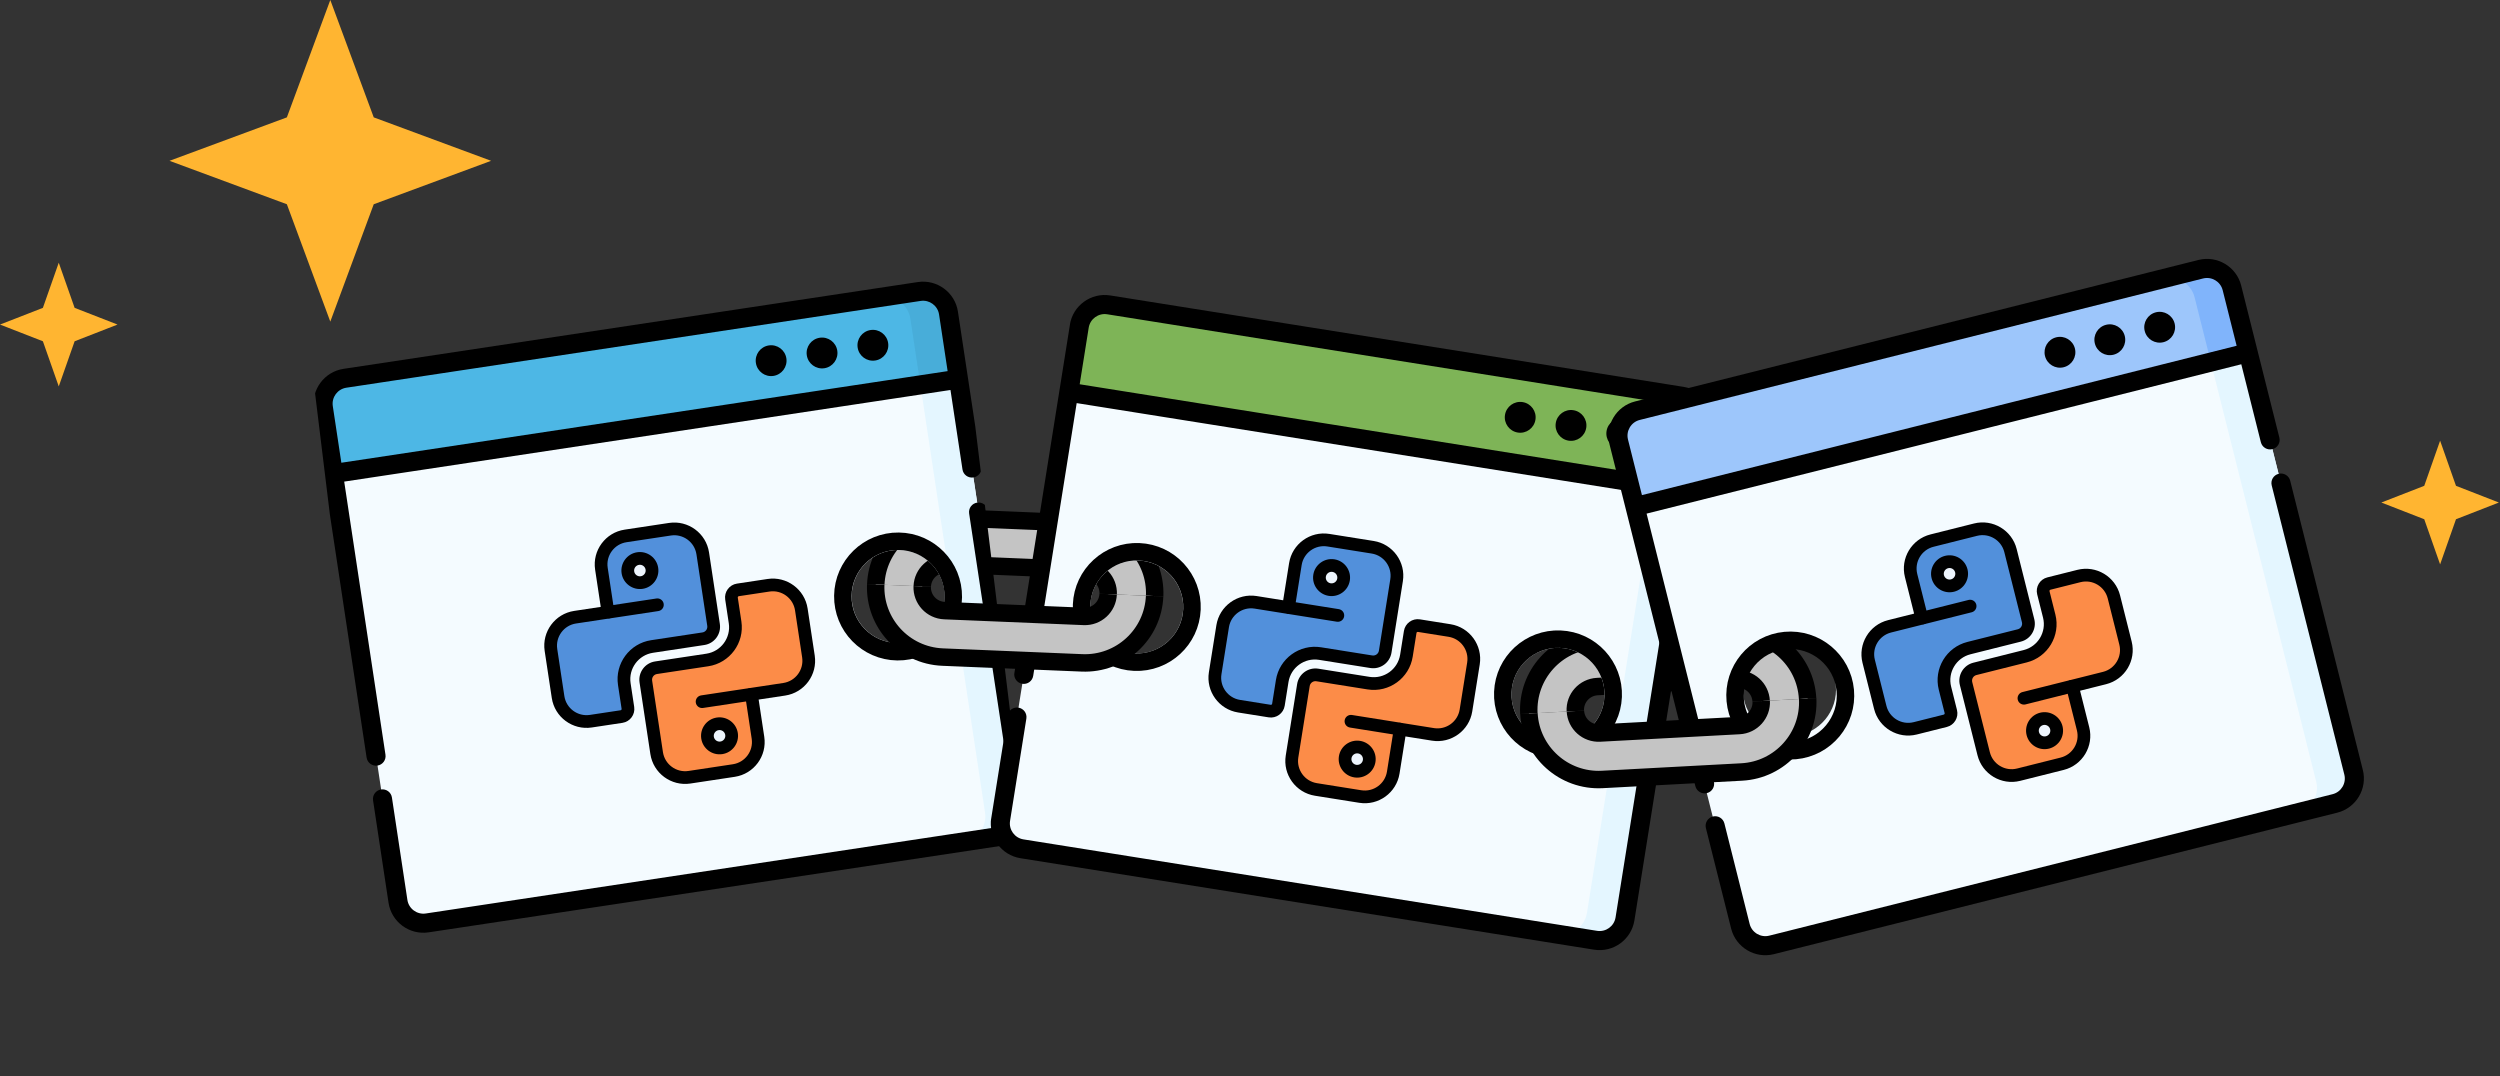 <svg width="295" height="127" viewBox="0 0 295 127" fill="none" xmlns="http://www.w3.org/2000/svg">
<rect x="0" y="0" width="295" height="127" fill="#333333" stroke="none"/>
<path fill-rule="evenodd" clip-rule="evenodd" d="M128.365 61.766C132.909 61.955 136.439 65.792 136.25 70.336L130.765 70.106C130.828 68.591 129.651 67.312 128.137 67.249L111.682 66.564C110.725 66.525 109.86 66.98 109.339 67.704C109.036 68.125 108.849 68.636 108.825 69.193L103.34 68.967C103.529 64.423 107.366 60.892 111.91 61.081L128.365 61.766Z" fill="#C4C4C4"/>
<path d="M136.25 70.336C136.439 65.792 132.909 61.955 128.365 61.766L111.91 61.081C107.366 60.892 103.529 64.423 103.34 68.967M130.765 70.106C130.828 68.591 129.651 67.312 128.137 67.249L111.682 66.564C110.167 66.501 108.888 67.678 108.825 69.193" stroke="black" stroke-width="2.059"/>
<g clip-path="url(#clip0_1011_224)">
<path d="M113.101 44.742L39.334 55.889L38.156 48.092C37.906 46.436 39.046 44.891 40.702 44.641L108.471 34.4C110.127 34.15 111.673 35.289 111.923 36.946L113.101 44.742Z" fill="#4DB7E5"/>
<path d="M108.475 34.398L103.977 35.078C105.633 34.828 107.178 35.968 107.428 37.624L108.606 45.42L113.104 44.74L111.926 36.944C111.676 35.288 110.131 34.148 108.475 34.398Z" fill="#48ADD9"/>
<path fill-rule="evenodd" clip-rule="evenodd" d="M50.415 108.867L118.184 98.626C119.84 98.376 120.98 96.831 120.73 95.175L113.103 44.701L39.336 55.848L46.963 106.321C47.213 107.978 48.758 109.117 50.415 108.867ZM105.915 75.875C108.947 75.915 111.437 73.49 111.477 70.458C111.516 67.426 109.091 64.936 106.06 64.896C103.028 64.857 100.538 67.282 100.498 70.313C100.458 73.345 102.883 75.835 105.915 75.875Z" fill="#F4FBFF"/>
<path d="M108.608 45.418L116.235 95.892C116.485 97.548 115.346 99.093 113.689 99.344L118.187 98.664C119.844 98.414 120.983 96.868 120.733 95.212L113.106 44.738L108.608 45.418Z" fill="#E4F6FF"/>
<path d="M102.729 38.943C101.735 39.093 101.051 40.02 101.202 41.014C101.352 42.008 102.279 42.691 103.273 42.541C104.266 42.391 104.95 41.464 104.8 40.47C104.65 39.477 103.723 38.793 102.729 38.943Z" fill="black"/>
<path d="M96.729 39.853C95.735 40.003 95.051 40.931 95.202 41.924C95.352 42.918 96.279 43.602 97.273 43.452C98.266 43.301 98.95 42.374 98.8 41.38C98.65 40.387 97.723 39.703 96.729 39.853Z" fill="black"/>
<path d="M91.265 44.358C92.258 44.208 92.942 43.28 92.792 42.287C92.642 41.293 91.715 40.609 90.721 40.759C89.727 40.91 89.044 41.837 89.194 42.83C89.344 43.824 90.271 44.508 91.265 44.358Z" fill="black"/>
<path d="M108.303 33.283L40.534 43.523C38.267 43.866 36.701 45.989 37.043 48.256L43.259 89.393C43.352 90.008 43.926 90.431 44.541 90.338C45.156 90.245 45.578 89.671 45.486 89.057L40.616 56.83L112.156 46.019L113.573 55.397C113.666 56.011 114.24 56.434 114.855 56.341C115.47 56.248 115.892 55.675 115.8 55.06L113.036 36.773C112.694 34.506 110.57 32.94 108.303 33.283ZM39.27 47.92C39.112 46.88 39.83 45.907 40.87 45.75L108.64 35.509C109.679 35.352 110.653 36.07 110.81 37.11L111.82 43.793L40.279 54.603L39.27 47.92Z" fill="black"/>
<path d="M115.302 59.31C114.687 59.403 114.264 59.977 114.357 60.591L119.614 95.38C119.771 96.42 119.053 97.393 118.014 97.55L50.243 107.791C49.204 107.948 48.23 107.23 48.073 106.191L46.247 94.103C46.154 93.488 45.58 93.065 44.965 93.158C44.35 93.251 43.928 93.825 44.02 94.44L45.847 106.527C46.19 108.794 48.313 110.36 50.58 110.017L118.35 99.777C120.617 99.434 122.183 97.311 121.84 95.044L116.583 60.255C116.49 59.64 115.917 59.217 115.302 59.31Z" fill="black"/>
<path d="M79.071 62.443L73.829 63.235C71.975 63.515 70.699 65.246 70.979 67.1L71.755 72.238L67.876 72.825C66.022 73.105 64.745 74.835 65.026 76.69L65.865 82.246C66.145 84.1 67.876 85.377 69.731 85.097L73.35 84.55C73.841 84.475 74.179 84.017 74.105 83.526L73.681 80.719C73.359 78.59 74.824 76.603 76.954 76.281L83.01 75.366C83.792 75.248 84.33 74.518 84.212 73.736L82.936 65.294C82.656 63.439 80.926 62.163 79.071 62.443Z" fill="#5290DB"/>
<path d="M90.68 69.06L87.061 69.607C86.57 69.681 86.232 70.139 86.306 70.63L86.73 73.437C87.052 75.567 85.587 77.554 83.457 77.876L77.401 78.791C76.619 78.909 76.081 79.639 76.199 80.421L77.475 88.863C77.755 90.717 79.486 91.994 81.34 91.713L86.581 90.921C88.436 90.641 89.712 88.911 89.432 87.056L88.655 81.918L92.535 81.332C94.389 81.052 95.665 79.321 95.385 77.466L94.546 71.91C94.265 70.056 92.535 68.78 90.68 69.06Z" fill="#FC8C48"/>
<path d="M75.734 68.743C76.516 68.625 77.055 67.895 76.936 67.113C76.818 66.331 76.089 65.793 75.307 65.911C74.525 66.029 73.986 66.759 74.105 67.541C74.223 68.323 74.953 68.861 75.734 68.743Z" fill="#EDF4FC"/>
<path d="M85.109 88.243C85.891 88.125 86.43 87.395 86.311 86.613C86.193 85.831 85.464 85.293 84.682 85.411C83.9 85.529 83.361 86.259 83.48 87.041C83.598 87.823 84.328 88.361 85.109 88.243Z" fill="#EDF4FC"/>
<path d="M73.45 85.296L69.83 85.843C67.569 86.185 65.452 84.624 65.11 82.363L64.27 76.807C63.929 74.546 65.49 72.429 67.751 72.087L70.888 71.613L70.224 67.217C69.883 64.957 71.444 62.839 73.705 62.498L78.946 61.706C81.207 61.364 83.324 62.925 83.666 65.186L84.942 73.629C85.121 74.818 84.299 75.933 83.11 76.112L77.053 77.028C75.337 77.287 74.151 78.895 74.41 80.612L74.835 83.419C74.97 84.318 74.349 85.161 73.45 85.296ZM67.975 73.571C66.533 73.789 65.537 75.14 65.755 76.582L66.594 82.139C66.812 83.581 68.163 84.577 69.605 84.359L73.225 83.812C73.306 83.8 73.362 83.724 73.35 83.643L72.925 80.836C72.542 78.301 74.293 75.927 76.829 75.543L82.885 74.628C83.256 74.572 83.513 74.224 83.457 73.853L82.181 65.411C81.963 63.968 80.612 62.972 79.17 63.19L73.928 63.982C72.486 64.2 71.49 65.551 71.708 66.993L72.484 72.131C72.546 72.541 72.264 72.924 71.854 72.986L67.975 73.572L67.975 73.571Z" fill="black"/>
<path d="M77.685 72.106L72.021 72.962C71.611 73.024 71.229 72.742 71.167 72.332C71.105 71.922 71.387 71.54 71.797 71.478L77.461 70.622C77.871 70.56 78.253 70.842 78.315 71.252C78.377 71.662 78.095 72.044 77.685 72.106Z" fill="black"/>
<path d="M86.704 91.665L81.463 92.457C79.202 92.798 77.085 91.237 76.743 88.976L75.467 80.534C75.287 79.344 76.109 78.23 77.299 78.05L83.355 77.135C85.072 76.875 86.258 75.267 85.998 73.551L85.574 70.744C85.438 69.844 86.059 69.002 86.959 68.866L90.578 68.319C92.839 67.978 94.956 69.539 95.298 71.8L96.138 77.356C96.479 79.617 94.918 81.734 92.657 82.075L89.52 82.549L90.184 86.945C90.526 89.206 88.965 91.323 86.704 91.665ZM77.523 79.534C77.152 79.591 76.895 79.939 76.951 80.31L78.227 88.752C78.445 90.195 79.796 91.191 81.238 90.973L86.48 90.181C87.922 89.963 88.918 88.612 88.7 87.17L87.924 82.031C87.862 81.621 88.144 81.239 88.554 81.177L92.433 80.591C93.875 80.373 94.872 79.022 94.654 77.58L93.814 72.024C93.596 70.582 92.245 69.585 90.803 69.803L87.183 70.35C87.102 70.362 87.046 70.438 87.059 70.519L87.483 73.326C87.866 75.862 86.115 78.236 83.58 78.619L77.523 79.534L77.523 79.534Z" fill="black"/>
<path d="M88.622 82.684L82.959 83.54C82.549 83.602 82.166 83.32 82.104 82.91C82.042 82.5 82.324 82.118 82.734 82.056L88.398 81.2C88.808 81.138 89.191 81.42 89.252 81.83C89.314 82.24 89.032 82.622 88.622 82.684Z" fill="black"/>
<path d="M75.834 69.483C74.644 69.662 73.529 68.841 73.35 67.651C73.17 66.46 73.992 65.346 75.181 65.166C76.372 64.986 77.486 65.808 77.666 66.998C77.846 68.188 77.024 69.303 75.834 69.483ZM75.406 66.651C75.034 66.707 74.778 67.055 74.834 67.427C74.89 67.798 75.238 68.055 75.609 67.999C75.981 67.942 76.238 67.594 76.182 67.223C76.125 66.851 75.777 66.594 75.406 66.651Z" fill="black"/>
<path d="M85.232 88.986C84.042 89.166 82.928 88.344 82.748 87.154C82.568 85.964 83.39 84.85 84.58 84.67C85.77 84.49 86.884 85.312 87.064 86.502C87.244 87.692 86.422 88.806 85.232 88.986ZM84.804 86.154C84.433 86.21 84.176 86.558 84.232 86.93C84.288 87.301 84.636 87.558 85.008 87.502C85.379 87.446 85.636 87.098 85.58 86.726C85.524 86.355 85.176 86.098 84.804 86.154Z" fill="black"/>
<circle cx="105.972" cy="70.386" r="6.519" transform="rotate(0.754 105.972 70.386)" stroke="black" stroke-width="2.059"/>
</g>
<path fill-rule="evenodd" clip-rule="evenodd" d="M204.633 74.652C209.174 74.409 213.053 77.892 213.297 82.434L207.815 82.726C207.734 81.212 206.44 80.051 204.927 80.132L188.482 81.014C187.525 81.066 186.708 81.602 186.258 82.371C185.996 82.819 185.858 83.346 185.888 83.903L180.406 84.199C180.162 79.658 183.646 75.779 188.187 75.535L204.633 74.652Z" fill="#C4C4C4"/>
<path d="M213.297 82.434C213.053 77.892 209.174 74.409 204.633 74.652L188.187 75.535C183.646 75.779 180.162 79.658 180.406 84.199M207.815 82.726C207.734 81.212 206.441 80.051 204.927 80.132L188.482 81.014C186.968 81.096 185.806 82.389 185.888 83.903" stroke="black" stroke-width="2.059"/>
<g clip-path="url(#clip1_1011_224)">
<path d="M199.783 58.024L126.109 46.278L127.351 38.491C127.614 36.837 129.169 35.71 130.823 35.974L198.507 46.765C200.161 47.029 201.288 48.584 201.024 50.238L199.783 58.024Z" fill="#7EB457"/>
<path d="M198.516 46.767L194.023 46.051C195.677 46.315 196.804 47.869 196.541 49.523L195.299 57.31L199.792 58.026L201.033 50.239C201.297 48.585 200.17 47.031 198.516 46.767Z" fill="#77AD50"/>
<path fill-rule="evenodd" clip-rule="evenodd" d="M188.289 110.912L120.605 100.121C118.951 99.857 117.824 98.302 118.088 96.648L126.125 46.238L199.799 57.985L191.761 108.395C191.497 110.049 189.943 111.176 188.289 110.912ZM189.328 82.16C189.202 85.189 186.644 87.543 183.614 87.417C180.585 87.291 178.232 84.733 178.358 81.704C178.484 78.674 181.042 76.321 184.071 76.447C187.1 76.573 189.454 79.131 189.328 82.16ZM133.904 77.112C136.933 77.238 139.491 74.885 139.617 71.855C139.743 68.826 137.389 66.268 134.36 66.142C131.331 66.016 128.773 68.37 128.647 71.399C128.521 74.428 130.874 76.986 133.904 77.112Z" fill="#F4FBFF"/>
<path d="M195.3 57.306L187.262 107.716C186.998 109.37 185.444 110.497 183.79 110.233L188.282 110.949C189.936 111.213 191.491 110.086 191.754 108.432L199.792 58.022L195.3 57.306Z" fill="#E4F6FF"/>
<path d="M191.656 49.357C190.664 49.199 189.731 49.875 189.573 50.867C189.415 51.86 190.091 52.792 191.083 52.951C192.076 53.109 193.008 52.433 193.167 51.44C193.325 50.448 192.649 49.515 191.656 49.357Z" fill="black"/>
<path d="M185.664 48.404C184.672 48.245 183.739 48.922 183.581 49.914C183.422 50.907 184.099 51.839 185.091 51.998C186.084 52.156 187.016 51.48 187.175 50.487C187.333 49.495 186.657 48.562 185.664 48.404Z" fill="black"/>
<path d="M179.099 51.041C180.091 51.199 181.024 50.523 181.182 49.53C181.341 48.538 180.664 47.605 179.672 47.447C178.68 47.288 177.747 47.965 177.588 48.957C177.43 49.95 178.107 50.882 179.099 51.041Z" fill="black"/>
<path d="M198.689 45.654L131.005 34.862C128.741 34.501 126.605 36.049 126.244 38.314L119.693 79.398C119.595 80.012 120.013 80.59 120.628 80.688C121.242 80.785 121.819 80.367 121.917 79.753L127.048 47.567L198.498 58.959L197.005 68.324C196.907 68.938 197.326 69.515 197.94 69.613C198.554 69.711 199.131 69.293 199.229 68.679L202.141 50.415C202.502 48.151 200.953 46.014 198.689 45.654ZM128.467 38.668C128.633 37.63 129.612 36.92 130.651 37.085L198.334 47.877C199.373 48.043 200.083 49.022 199.917 50.06L198.853 56.735L127.403 45.343L128.467 38.668Z" fill="black"/>
<path d="M197.465 72.576C196.851 72.478 196.274 72.897 196.176 73.511L190.636 108.256C190.471 109.294 189.491 110.004 188.453 109.838L120.769 99.047C119.73 98.881 119.021 97.902 119.186 96.864L121.111 84.791C121.209 84.177 120.791 83.6 120.176 83.502C119.562 83.404 118.985 83.823 118.887 84.437L116.963 96.509C116.602 98.773 118.15 100.909 120.414 101.27L188.099 112.062C190.363 112.423 192.499 110.875 192.86 108.61L198.4 73.865C198.497 73.251 198.079 72.674 197.465 72.576Z" fill="black"/>
<path d="M161.988 64.573L156.754 63.738C154.902 63.443 153.161 64.705 152.865 66.557L152.047 71.689L148.173 71.071C146.321 70.776 144.58 72.037 144.284 73.89L143.399 79.439C143.104 81.291 144.366 83.032 146.218 83.327L149.833 83.904C150.324 83.982 150.785 83.648 150.863 83.157L151.31 80.354C151.649 78.227 153.648 76.778 155.775 77.117L161.824 78.082C162.605 78.206 163.338 77.674 163.463 76.893L164.807 68.461C165.103 66.609 163.841 64.868 161.988 64.573Z" fill="#5290DB"/>
<path d="M171.051 74.397L167.436 73.82C166.946 73.742 166.485 74.076 166.407 74.567L165.96 77.37C165.62 79.497 163.622 80.946 161.495 80.607L155.446 79.643C154.665 79.518 153.931 80.05 153.806 80.831L152.462 89.263C152.167 91.115 153.429 92.856 155.281 93.151L160.516 93.986C162.368 94.281 164.109 93.019 164.404 91.167L165.222 86.035L169.097 86.653C170.949 86.948 172.69 85.686 172.985 83.834L173.87 78.285C174.165 76.433 172.903 74.692 171.051 74.397Z" fill="#FC8C48"/>
<path d="M156.893 69.562C157.674 69.686 158.408 69.154 158.533 68.373C158.657 67.592 158.125 66.858 157.344 66.733C156.563 66.609 155.829 67.141 155.704 67.922C155.58 68.703 156.112 69.437 156.893 69.562Z" fill="#EDF4FC"/>
<path d="M159.932 90.995C160.713 91.12 161.447 90.588 161.572 89.806C161.696 89.025 161.164 88.291 160.383 88.167C159.602 88.042 158.868 88.575 158.743 89.356C158.619 90.137 159.151 90.871 159.932 90.995Z" fill="#EDF4FC"/>
<path d="M149.706 84.648L146.091 84.072C143.833 83.712 142.289 81.582 142.649 79.324L143.533 73.775C143.893 71.517 146.023 69.973 148.281 70.333L151.414 70.833L152.114 66.443C152.474 64.185 154.604 62.641 156.862 63.001L162.097 63.835C164.355 64.195 165.899 66.325 165.539 68.583L164.195 77.015C164.005 78.203 162.884 79.016 161.696 78.826L155.647 77.862C153.933 77.588 152.315 78.761 152.042 80.476L151.595 83.279C151.451 84.177 150.604 84.792 149.706 84.648ZM148.045 71.816C146.604 71.586 145.245 72.571 145.016 74.012L144.131 79.561C143.901 81.001 144.886 82.36 146.327 82.59L149.942 83.166C150.023 83.179 150.099 83.124 150.112 83.043L150.559 80.239C150.963 77.707 153.351 75.976 155.883 76.379L161.932 77.344C162.303 77.403 162.653 77.149 162.712 76.778L164.056 68.347C164.286 66.906 163.301 65.547 161.86 65.318L156.625 64.483C155.185 64.253 153.826 65.238 153.596 66.679L152.778 71.811C152.713 72.22 152.328 72.499 151.919 72.434L148.045 71.816L148.045 71.816Z" fill="black"/>
<path d="M157.747 73.362L152.091 72.46C151.681 72.395 151.402 72.01 151.468 71.601C151.533 71.191 151.918 70.912 152.327 70.978L157.984 71.879C158.393 71.945 158.672 72.329 158.607 72.739C158.542 73.148 158.157 73.427 157.747 73.362Z" fill="black"/>
<path d="M160.396 94.731L155.161 93.896C152.903 93.536 151.359 91.406 151.719 89.149L153.063 80.717C153.253 79.529 154.374 78.716 155.562 78.905L161.611 79.87C163.325 80.143 164.943 78.97 165.216 77.256L165.663 74.453C165.806 73.554 166.654 72.94 167.552 73.083L171.167 73.659C173.424 74.019 174.969 76.149 174.609 78.407L173.724 83.956C173.364 86.214 171.234 87.758 168.976 87.398L165.843 86.899L165.143 91.289C164.783 93.547 162.653 95.091 160.396 94.731ZM155.325 80.388C154.955 80.329 154.605 80.583 154.546 80.954L153.201 89.385C152.971 90.826 153.957 92.185 155.397 92.414L160.632 93.249C162.072 93.479 163.431 92.493 163.661 91.053L164.479 85.921C164.545 85.512 164.929 85.233 165.339 85.298L169.213 85.916C170.653 86.146 172.012 85.161 172.242 83.72L173.127 78.171C173.356 76.73 172.371 75.372 170.931 75.142L167.316 74.566C167.235 74.553 167.159 74.608 167.146 74.689L166.699 77.492C166.295 80.025 163.907 81.756 161.374 81.352L155.326 80.388L155.325 80.388Z" fill="black"/>
<path d="M164.951 86.752L159.294 85.85C158.884 85.785 158.606 85.401 158.671 84.991C158.736 84.582 159.121 84.303 159.53 84.368L165.187 85.27C165.596 85.335 165.875 85.72 165.81 86.129C165.745 86.539 165.36 86.818 164.951 86.752Z" fill="black"/>
<path d="M156.78 70.311C155.592 70.121 154.779 69.001 154.969 67.812C155.158 66.623 156.279 65.81 157.468 66C158.656 66.189 159.469 67.311 159.28 68.499C159.09 69.688 157.969 70.5 156.78 70.311ZM157.231 67.483C156.861 67.423 156.51 67.677 156.451 68.049C156.392 68.419 156.646 68.77 157.017 68.829C157.388 68.888 157.738 68.634 157.797 68.263C157.856 67.892 157.602 67.542 157.231 67.483Z" fill="black"/>
<path d="M159.804 91.733C158.615 91.543 157.803 90.422 157.992 89.234C158.182 88.045 159.303 87.232 160.491 87.422C161.68 87.611 162.493 88.732 162.303 89.921C162.113 91.109 160.992 91.922 159.804 91.733ZM160.255 88.904C159.884 88.845 159.534 89.099 159.475 89.47C159.416 89.841 159.669 90.191 160.04 90.25C160.411 90.309 160.762 90.055 160.821 89.684C160.88 89.314 160.626 88.963 160.255 88.904Z" fill="black"/>
<circle cx="183.843" cy="81.936" r="6.519" transform="rotate(2.383 183.843 81.936)" stroke="black" stroke-width="2.059"/>
<circle cx="134.14" cy="71.623" r="6.519" transform="rotate(2.383 134.14 71.623)" stroke="black" stroke-width="2.059"/>
</g>
<g clip-path="url(#clip2_1011_224)">
<path d="M265.29 41.616L192.933 59.788L191.012 52.141C190.604 50.516 191.59 48.868 193.215 48.461L259.689 31.766C261.314 31.358 262.961 32.344 263.369 33.969L265.29 41.616Z" fill="#9DC6FB"/>
<path d="M259.693 31.767L255.281 32.875C256.906 32.467 258.553 33.453 258.961 35.078L260.882 42.725L265.294 41.617L263.373 33.97C262.965 32.345 261.318 31.359 259.693 31.767Z" fill="#80B4FB"/>
<path fill-rule="evenodd" clip-rule="evenodd" d="M209.02 111.466L275.495 94.771C277.119 94.363 278.105 92.716 277.697 91.091L265.263 41.582L192.906 59.754L205.34 109.263C205.748 110.888 207.396 111.874 209.02 111.466ZM211.66 86.852C214.679 86.574 216.901 83.902 216.624 80.883C216.346 77.864 213.673 75.641 210.654 75.919C207.635 76.197 205.413 78.869 205.69 81.888C205.968 84.908 208.641 87.13 211.66 86.852Z" fill="#F4FBFF"/>
<path d="M260.879 42.726L273.313 92.236C273.721 93.86 272.734 95.507 271.11 95.915L275.522 94.808C277.147 94.4 278.133 92.752 277.725 91.127L265.291 41.618L260.879 42.726Z" fill="#E4F6FF"/>
<path d="M254.398 36.85C253.423 37.094 252.831 38.083 253.076 39.058C253.321 40.032 254.309 40.624 255.284 40.379C256.259 40.135 256.85 39.146 256.606 38.171C256.361 37.197 255.372 36.605 254.398 36.85Z" fill="black"/>
<path d="M248.515 38.326C247.54 38.571 246.948 39.56 247.193 40.534C247.438 41.509 248.427 42.101 249.401 41.856C250.376 41.611 250.968 40.623 250.723 39.648C250.478 38.673 249.49 38.081 248.515 38.326Z" fill="black"/>
<path d="M243.518 43.333C244.493 43.088 245.085 42.099 244.84 41.124C244.595 40.15 243.607 39.558 242.632 39.803C241.657 40.048 241.066 41.036 241.31 42.011C241.555 42.986 242.544 43.577 243.518 43.333Z" fill="black"/>
<path d="M259.414 30.675L192.939 47.37C190.716 47.928 189.361 50.192 189.919 52.416L200.053 92.767C200.204 93.37 200.816 93.736 201.419 93.584C202.022 93.433 202.388 92.821 202.237 92.218L194.298 60.607L264.471 42.984L266.781 52.182C266.933 52.785 267.544 53.151 268.147 52.999C268.75 52.848 269.116 52.236 268.965 51.633L264.46 33.696C263.902 31.472 261.638 30.117 259.414 30.675ZM192.103 51.868C191.847 50.848 192.468 49.81 193.488 49.554L259.962 32.859C260.982 32.603 262.02 33.224 262.276 34.244L263.923 40.8L193.749 58.423L192.103 51.868Z" fill="black"/>
<path d="M268.879 55.909C268.276 56.061 267.91 56.672 268.061 57.276L276.631 91.4C276.887 92.419 276.266 93.457 275.247 93.713L208.771 110.408C207.752 110.664 206.714 110.043 206.458 109.023L203.48 97.167C203.329 96.564 202.717 96.197 202.114 96.349C201.511 96.5 201.145 97.112 201.296 97.715L204.274 109.572C204.832 111.795 207.096 113.15 209.32 112.592L275.795 95.897C278.019 95.338 279.373 93.075 278.815 90.851L270.245 56.727C270.093 56.124 269.482 55.758 268.879 55.909Z" fill="black"/>
<path d="M233.112 62.501L227.971 63.792C226.152 64.249 225.047 66.094 225.504 67.913L226.77 72.953L222.965 73.909C221.146 74.366 220.041 76.211 220.498 78.03L221.867 83.48C222.324 85.299 224.169 86.403 225.988 85.946L229.538 85.055C230.02 84.934 230.312 84.445 230.191 83.964L229.5 81.21C228.975 79.121 230.243 77.003 232.332 76.478L238.273 74.986C239.04 74.794 239.505 74.016 239.313 73.249L237.233 64.968C236.776 63.148 234.931 62.044 233.112 62.501Z" fill="#5290DB"/>
<path d="M245.315 67.966L241.765 68.858C241.283 68.979 240.991 69.467 241.112 69.949L241.803 72.702C242.328 74.791 241.06 76.909 238.971 77.434L233.03 78.926C232.263 79.119 231.798 79.896 231.99 80.663L234.07 88.944C234.527 90.763 236.372 91.868 238.191 91.411L243.332 90.12C245.151 89.663 246.256 87.818 245.799 85.999L244.533 80.959L248.338 80.003C250.157 79.546 251.262 77.701 250.805 75.882L249.436 70.432C248.979 68.614 247.134 67.509 245.315 67.966Z" fill="#FC8C48"/>
<path d="M230.383 69.093C231.15 68.9 231.616 68.122 231.423 67.355C231.231 66.588 230.453 66.123 229.686 66.315C228.919 66.508 228.453 67.286 228.646 68.053C228.838 68.82 229.616 69.286 230.383 69.093Z" fill="#EDF4FC"/>
<path d="M241.618 87.605C242.385 87.412 242.851 86.634 242.658 85.867C242.465 85.1 241.687 84.634 240.92 84.827C240.153 85.02 239.687 85.798 239.88 86.565C240.073 87.332 240.851 87.797 241.618 87.605Z" fill="#EDF4FC"/>
<path d="M229.726 85.781L226.175 86.672C223.958 87.229 221.7 85.878 221.143 83.661L219.775 78.211C219.218 75.993 220.569 73.736 222.786 73.179L225.864 72.406L224.781 68.094C224.224 65.877 225.575 63.62 227.793 63.063L232.934 61.771C235.152 61.214 237.409 62.566 237.966 64.783L240.045 73.064C240.339 74.231 239.628 75.419 238.461 75.712L232.52 77.204C230.836 77.627 229.81 79.341 230.233 81.025L230.924 83.779C231.145 84.661 230.608 85.559 229.726 85.781ZM223.152 74.635C221.737 74.99 220.875 76.43 221.231 77.845L222.599 83.295C222.955 84.71 224.395 85.572 225.81 85.216L229.36 84.325C229.439 84.305 229.488 84.224 229.468 84.144L228.776 81.391C228.152 78.904 229.667 76.373 232.154 75.748L238.095 74.256C238.459 74.165 238.681 73.794 238.589 73.43L236.509 65.149C236.154 63.734 234.714 62.872 233.299 63.227L228.158 64.519C226.743 64.874 225.881 66.314 226.236 67.729L227.502 72.769C227.603 73.171 227.359 73.579 226.957 73.68L223.152 74.635L223.152 74.635Z" fill="black"/>
<path d="M232.657 72.249L227.101 73.644C226.699 73.745 226.292 73.501 226.191 73.099C226.09 72.697 226.334 72.289 226.736 72.188L232.291 70.793C232.693 70.692 233.101 70.936 233.202 71.338C233.303 71.74 233.059 72.148 232.657 72.249Z" fill="black"/>
<path d="M243.52 90.85L238.378 92.141C236.161 92.698 233.904 91.347 233.347 89.129L231.267 80.848C230.974 79.681 231.685 78.493 232.852 78.2L238.792 76.708C240.477 76.285 241.502 74.571 241.08 72.887L240.388 70.134C240.167 69.251 240.704 68.353 241.586 68.132L245.137 67.24C247.354 66.683 249.611 68.034 250.168 70.252L251.537 75.702C252.094 77.919 250.743 80.177 248.525 80.734L245.448 81.506L246.531 85.819C247.088 88.036 245.737 90.293 243.52 90.85ZM233.218 79.656C232.853 79.748 232.631 80.119 232.723 80.483L234.803 88.764C235.158 90.179 236.598 91.041 238.013 90.685L243.154 89.394C244.569 89.039 245.431 87.599 245.076 86.184L243.81 81.144C243.709 80.742 243.953 80.334 244.355 80.233L248.16 79.278C249.575 78.922 250.437 77.482 250.081 76.067L248.713 70.618C248.357 69.203 246.917 68.341 245.503 68.696L241.952 69.588C241.873 69.608 241.824 69.689 241.844 69.768L242.536 72.521C243.16 75.008 241.645 77.54 239.158 78.164L233.218 79.656L233.218 79.656Z" fill="black"/>
<path d="M244.563 81.725L239.008 83.121C238.606 83.222 238.198 82.978 238.097 82.576C237.996 82.174 238.24 81.766 238.642 81.665L244.198 80.27C244.6 80.169 245.007 80.413 245.108 80.815C245.209 81.217 244.965 81.624 244.563 81.725Z" fill="black"/>
<path d="M230.579 69.823C229.411 70.117 228.223 69.406 227.93 68.238C227.637 67.071 228.348 65.883 229.515 65.59C230.683 65.296 231.871 66.008 232.164 67.175C232.457 68.342 231.746 69.53 230.579 69.823ZM229.881 67.046C229.517 67.137 229.295 67.508 229.386 67.873C229.478 68.237 229.849 68.459 230.213 68.368C230.577 68.276 230.8 67.905 230.708 67.541C230.616 67.176 230.245 66.954 229.881 67.046Z" fill="black"/>
<path d="M241.789 88.335C240.622 88.628 239.434 87.917 239.141 86.75C238.848 85.582 239.559 84.394 240.726 84.101C241.893 83.808 243.082 84.519 243.375 85.686C243.668 86.854 242.957 88.042 241.789 88.335ZM241.092 85.557C240.728 85.648 240.505 86.02 240.597 86.384C240.688 86.748 241.06 86.971 241.424 86.879C241.788 86.787 242.01 86.416 241.919 86.052C241.827 85.688 241.456 85.466 241.092 85.557Z" fill="black"/>
<circle cx="211.251" cy="82.073" r="6.519" transform="rotate(-5.256 211.251 82.073)" stroke="black" stroke-width="2.059"/>
</g>
<path fill-rule="evenodd" clip-rule="evenodd" d="M111.221 77.535C106.677 77.346 103.147 73.508 103.336 68.965L108.821 69.195C108.758 70.71 109.935 71.989 111.449 72.052L127.904 72.736C128.861 72.776 129.726 72.321 130.247 71.597C130.55 71.176 130.737 70.665 130.761 70.108L136.246 70.334C136.057 74.878 132.22 78.408 127.676 78.219L111.221 77.535Z" fill="#C4C4C4"/>
<path d="M103.336 68.965C103.147 73.509 106.677 77.346 111.221 77.535L127.676 78.219C132.22 78.408 136.057 74.878 136.246 70.334M108.821 69.195C108.758 70.71 109.935 71.989 111.449 72.052L127.904 72.736C129.419 72.799 130.698 71.623 130.761 70.108" stroke="black" stroke-width="2.059"/>
<path fill-rule="evenodd" clip-rule="evenodd" d="M189.078 91.977C184.537 92.22 180.658 88.736 180.414 84.195L185.896 83.903C185.977 85.417 187.271 86.578 188.784 86.497L205.229 85.614C206.186 85.563 207.003 85.027 207.453 84.257C207.715 83.809 207.853 83.283 207.823 82.726L213.305 82.43C213.549 86.971 210.065 90.85 205.524 91.094L189.078 91.977Z" fill="#C4C4C4"/>
<path d="M180.414 84.195C180.658 88.737 184.537 92.22 189.078 91.977L205.524 91.094C210.065 90.85 213.549 86.971 213.305 82.43M185.896 83.903C185.977 85.417 187.27 86.578 188.784 86.497L205.229 85.614C206.743 85.533 207.904 84.24 207.823 82.726" stroke="black" stroke-width="2.059"/>
<path d="M38.975 0L44.101 13.85L57.951 18.976L44.101 24.101L38.975 37.951L33.85 24.101L20 18.976L33.85 13.85L38.975 0Z" fill="#FFB531"/>
<path d="M6.933 31L8.806 36.327L13.867 38.298L8.806 40.27L6.933 45.597L5.061 40.27L0 38.298L5.061 36.327L6.933 31Z" fill="#FFB531"/>
<path d="M287.933 52L289.806 57.327L294.867 59.298L289.806 61.27L287.933 66.597L286.061 61.27L281 59.298L286.061 57.327L287.933 52Z" fill="#FFB531"/>
<defs>
<clipPath id="clip0_1011_224">
<rect width="76.856" height="76.856" fill="white" transform="translate(36 36.762) rotate(-6.964)"/>
</clipPath>
<clipPath id="clip1_1011_224">
<rect width="76.856" height="76.856" fill="white" transform="translate(127.664 29.457) rotate(9.059)"/>
</clipPath>
<clipPath id="clip2_1011_224">
<rect width="76.856" height="76.856" fill="white" transform="translate(187.734 43.719) rotate(-14.098)"/>
</clipPath>
</defs>
</svg>
